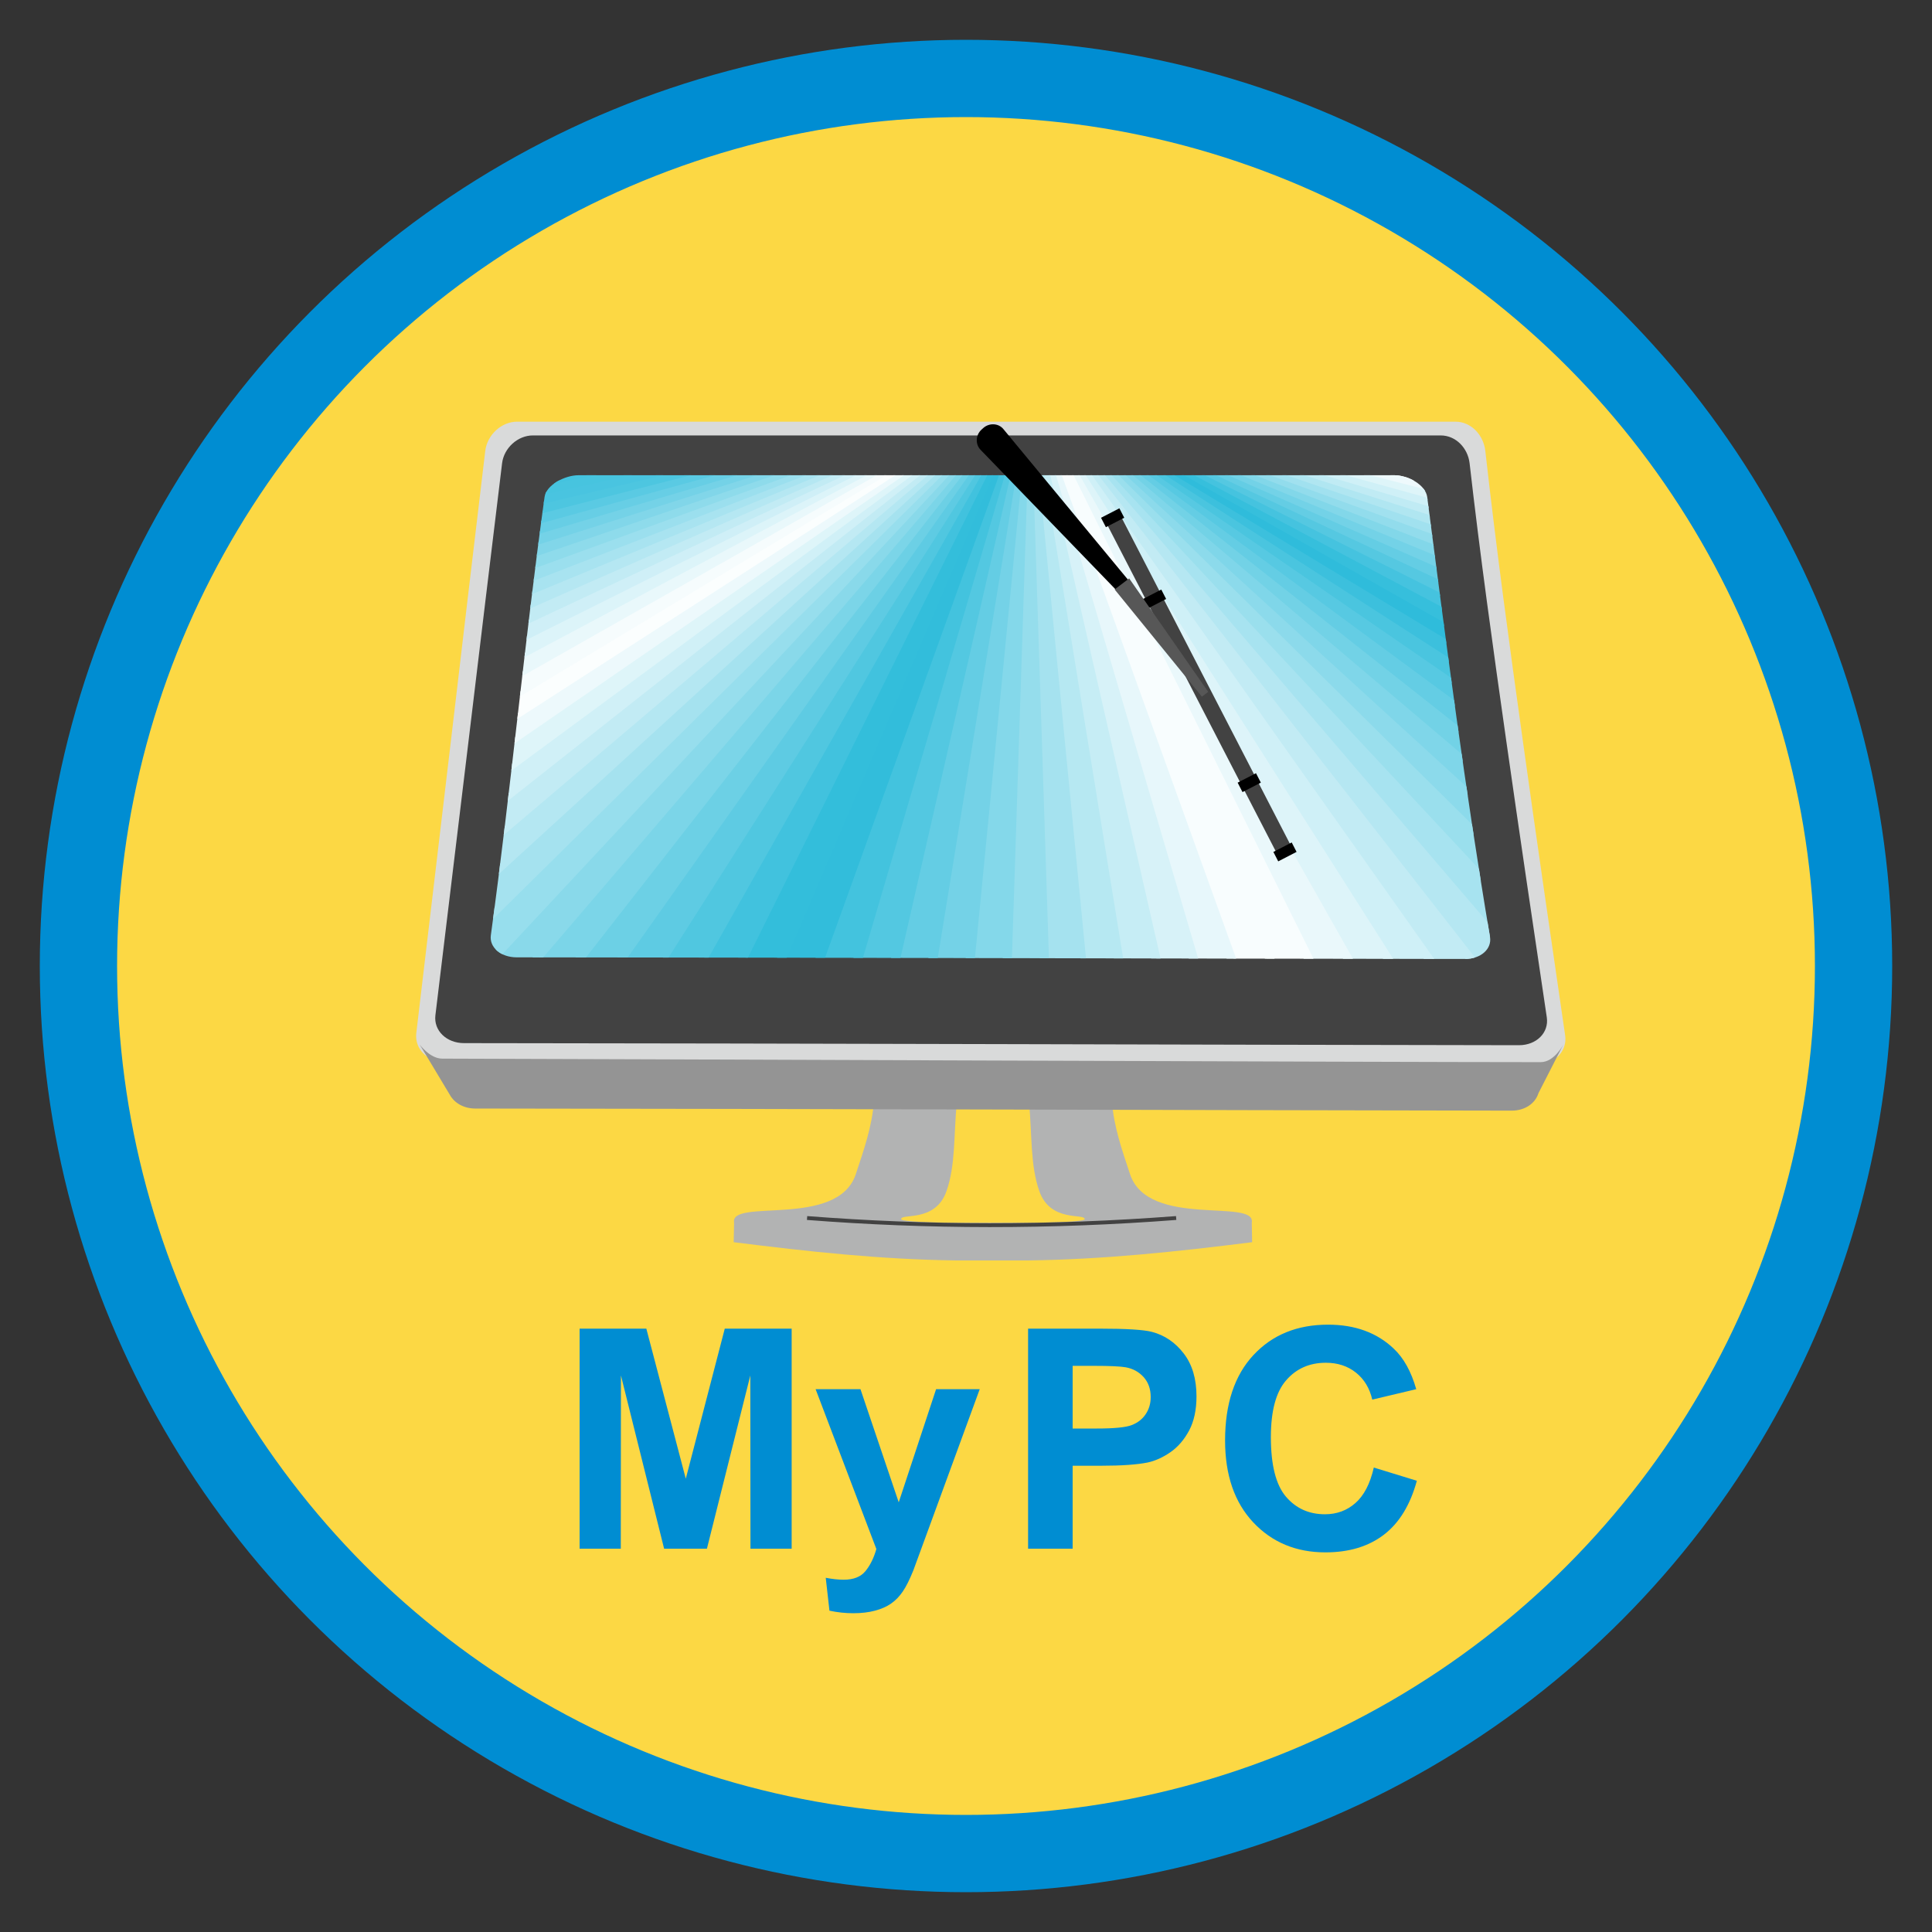 <?xml version="1.0" encoding="UTF-8"?>
<!DOCTYPE svg PUBLIC "-//W3C//DTD SVG 1.1//EN" "http://www.w3.org/Graphics/SVG/1.1/DTD/svg11.dtd">
<!-- Creator: CorelDRAW 2017 -->
<svg xmlns="http://www.w3.org/2000/svg" xml:space="preserve" width="500px" height="500px" version="1.1" style="shape-rendering:geometricPrecision; text-rendering:geometricPrecision; image-rendering:optimizeQuality; fill-rule:evenodd; clip-rule:evenodd"
viewBox="0 0 500 500"
 xmlns:xlink="http://www.w3.org/1999/xlink">
 <rect x="0" y="0" width="500" height="500" fill="#333333" stroke="none"/>
 <defs>
  <style type="text/css">
   <![CDATA[
    .str0 {stroke:#008DD2;stroke-width:20;stroke-miterlimit:22.926}
    .str1 {stroke:#424242;stroke-miterlimit:22.926}
    .fil90 {fill:none}
    .fil1 {fill:#D9DADA}
    .fil89 {fill:#B2B3B3}
    .fil92 {fill:black}
    .fil87 {fill:#2BBBDA}
    .fil88 {fill:#2BBBDA}
    .fil86 {fill:#2DBCDA}
    .fil30 {fill:#2FBCDB}
    .fil85 {fill:#30BCDB}
    .fil51 {fill:#32BDDB}
    .fil52 {fill:#33BEDB}
    .fil84 {fill:#34BEDC}
    .fil29 {fill:#36BFDC}
    .fil83 {fill:#37BFDC}
    .fil82 {fill:#39BFDD}
    .fil3 {fill:#3AC0DD}
    .fil81 {fill:#3BC0DD}
    .fil31 {fill:#3CC0DD}
    .fil80 {fill:#3DC1DD}
    .fil79 {fill:#40C1DE}
    .fil53 {fill:#41C2DE}
    .fil2 {fill:#424242}
    .fil93 {fill:#424242}
    .fil78 {fill:#42C2DE}
    .fil50 {fill:#43C3DE}
    .fil77 {fill:#44C3DF}
    .fil28 {fill:#45C3DF}
    .fil76 {fill:#47C4DF}
    .fil75 {fill:#49C4E0}
    .fil4 {fill:#4AC5DF}
    .fil74 {fill:#4DC6E0}
    .fil54 {fill:#50C7E0}
    .fil49 {fill:#53C8E1}
    .fil27 {fill:#55C8E1}
    .fil94 {fill:#575757}
    .fil32 {fill:#57C9E2}
    .fil5 {fill:#59CAE2}
    .fil73 {fill:#5ACAE3}
    .fil55 {fill:#5ECBE3}
    .fil26 {fill:#64CDE4}
    .fil72 {fill:#67CEE5}
    .fil6 {fill:#68CFE5}
    .fil56 {fill:#6CD0E5}
    .fil33 {fill:#72D2E6}
    .fil25 {fill:#73D2E7}
    .fil48 {fill:#74D2E7}
    .fil7 {fill:#77D4E7}
    .fil57 {fill:#7BD5E8}
    .fil34 {fill:#7FD6E9}
    .fil71 {fill:#81D6E9}
    .fil24 {fill:#82D7E9}
    .fil47 {fill:#84D8EA}
    .fil8 {fill:#87D8EA}
    .fil58 {fill:#89D9EA}
    .fil35 {fill:#8CDAEB}
    .fil70 {fill:#8EDBEB}
    .fil23 {fill:#92DCEC}
    .fil91 {fill:#949494}
    .fil46 {fill:#95DDEC}
    .fil9 {fill:#96DDED}
    .fil59 {fill:#97DEED}
    .fil36 {fill:#9ADFED}
    .fil69 {fill:#9BDFEE}
    .fil22 {fill:#A1E1EF}
    .fil10 {fill:#A5E2EF}
    .fil37 {fill:#A7E3F0}
    .fil68 {fill:#A8E3F0}
    .fil21 {fill:#B0E6F1}
    .fil60 {fill:#B4E7F2}
    .fil11 {fill:#B5E7F2}
    .fil45 {fill:#B6E8F2}
    .fil20 {fill:#C0EBF4}
    .fil38 {fill:#C2EBF4}
    .fil12 {fill:#C4ECF5}
    .fil44 {fill:#C6EDF5}
    .fil67 {fill:#CFEFF7}
    .fil19 {fill:#CFF0F7}
    .fil61 {fill:#D0F0F7}
    .fil13 {fill:#D3F1F7}
    .fil43 {fill:#D7F2F8}
    .fil66 {fill:#DCF4F9}
    .fil39 {fill:#DDF4F9}
    .fil18 {fill:#DEF5F9}
    .fil14 {fill:#E3F6FA}
    .fil42 {fill:#E7F7FB}
    .fil65 {fill:#E9F8FB}
    .fil40 {fill:#EAF8FB}
    .fil62 {fill:#EDF9FC}
    .fil17 {fill:#EEF9FC}
    .fil15 {fill:#F2FBFD}
    .fil64 {fill:#F6FCFD}
    .fil41 {fill:#F8FDFE}
    .fil63 {fill:#FBFEFE}
    .fil0 {fill:#FCD844}
    .fil16 {fill:#FDFEFF}
    .fil95 {fill:#008DD2;fill-rule:nonzero}
   ]]>
  </style>
    <clipPath id="id0">
     <path d="M149.7 122.99c35.19,0 70.41,0 105.6,0 35.2,0 70.41,0 105.63,0 3.52,0 8.02,2.52 8.43,5.64 4.99,38.59 9.76,75.31 16.25,113.84 0.53,3.14 -2.4,5.72 -6.48,5.71 -40.92,-0.04 -81.84,-0.14 -122.73,-0.22 -40.89,-0.09 -81.81,-0.17 -122.71,-0.2 -4.08,-0.01 -7.09,-2.59 -6.66,-5.71 5.18,-37.8 8.71,-75.89 13.9,-113.42 0.43,-3.13 5.26,-5.64 8.77,-5.64z"/>
    </clipPath>
 </defs>
 <g id="Слой_x0020_1">
  <circle class="fil0 str0" cx="250" cy="250" r="229.7"/>
 </g>
 <g id="Слой_x0020_1_0">
  <path class="fil1" d="M133.81 109.13c40.46,0 80.95,0 121.42,0 40.46,0 80.95,0 121.45,0 4.04,0 7.26,3.44 7.72,7.59 2.83,25.22 6.27,50.42 9.79,75.6 3.51,25.2 7.19,50.4 10.86,75.59 0.19,1.27 0,2.48 -0.48,3.54 -1.09,2.4 -3.71,4.05 -6.97,4.05 -47.05,-0.06 -94.1,-0.19 -141.12,-0.3 -47.01,-0.12 -94.06,-0.22 -141.08,-0.27 -3.01,0 -5.51,-1.41 -6.79,-3.51 -0.72,-1.18 -1.05,-2.58 -0.87,-4.08 2.98,-25.09 5.95,-50.21 8.92,-75.3 2.96,-25.09 5.91,-50.22 8.92,-75.32 0.49,-4.16 4.19,-7.59 8.23,-7.59z"/>
  <path class="fil2" d="M137.9 112.69c39.15,0 78.32,0 117.47,0 39.14,0 78.31,0 117.49,0 3.91,0 7.02,3.27 7.47,7.2 2.73,23.92 6.07,47.83 9.47,71.71 3.4,23.9 6.95,47.81 10.51,71.7 0.58,3.96 -2.67,7.2 -7.21,7.2 -45.52,-0.06 -91.03,-0.18 -136.52,-0.29 -45.48,-0.11 -91,-0.21 -136.49,-0.25 -4.54,0 -7.88,-3.25 -7.41,-7.2 2.88,-23.8 5.76,-47.63 8.63,-71.42 2.87,-23.8 5.72,-47.64 8.63,-71.45 0.48,-3.95 4.05,-7.2 7.96,-7.2z"/>
  <g>
   <g style="clip-path:url(#id0)">
    <polygon class="fil3" points="266.68,100.46 -69.26,99.18 -68.77,91.53 "/>
    <polygon id="1" class="fil4" points="266.68,100.46 -68.85,92.8 -68.02,86.43 "/>
    <polygon id="2" class="fil5" points="266.68,100.46 -68.19,87.71 -66.95,81.35 "/>
    <polygon id="3" class="fil6" points="266.68,100.46 -67.19,82.62 -65.54,76.29 "/>
    <polygon id="4" class="fil7" points="266.68,100.46 -65.87,77.55 -63.81,71.25 "/>
    <polygon id="5" class="fil8" points="266.68,100.46 -64.22,72.51 -61.75,66.24 "/>
    <polygon id="6" class="fil9" points="266.68,100.46 -62.24,67.49 -59.37,61.27 "/>
    <polygon id="7" class="fil10" points="266.68,100.46 -59.94,62.51 -56.66,56.33 "/>
    <polygon id="8" class="fil11" points="266.68,100.46 -57.32,57.56 -53.64,51.43 "/>
    <polygon id="9" class="fil12" points="266.68,100.46 -54.37,52.66 -50.3,46.59 "/>
    <polygon id="10" class="fil13" points="266.68,100.46 -51.11,47.8 -46.65,41.8 "/>
    <polygon id="11" class="fil14" points="266.68,100.46 -47.54,43 -42.68,37.06 "/>
    <polygon id="12" class="fil15" points="266.68,100.46 -43.65,38.25 -38.42,32.39 "/>
    <polygon id="13" class="fil16" points="266.68,100.46 -39.46,33.56 -33.85,27.79 "/>
    <polygon id="14" class="fil17" points="266.68,100.46 -34.97,28.94 -28.98,23.26 "/>
    <polygon id="15" class="fil18" points="266.68,100.46 -30.18,24.39 -23.83,18.8 "/>
    <polygon id="16" class="fil19" points="266.68,100.46 -25.1,19.92 -18.38,14.42 "/>
    <polygon id="17" class="fil20" points="266.68,100.46 -19.72,15.52 -12.66,10.13 "/>
    <polygon id="18" class="fil21" points="266.68,100.46 -14.07,11.21 -6.66,5.93 "/>
    <polygon id="19" class="fil22" points="266.68,100.46 -8.14,6.99 -0.39,1.82 "/>
    <polygon id="20" class="fil23" points="266.68,100.46 -1.94,2.86 6.15,-2.19 "/>
    <polygon id="21" class="fil24" points="266.68,100.46 4.53,-1.18 12.94,-6.1 "/>
    <polygon id="22" class="fil25" points="266.68,100.46 11.26,-5.11 19.98,-9.9 "/>
    <polygon id="23" class="fil26" points="266.68,100.46 18.24,-8.94 27.26,-13.6 "/>
    <polygon id="24" class="fil27" points="266.68,100.46 25.46,-12.67 34.79,-17.18 "/>
    <polygon id="25" class="fil28" points="266.68,100.46 32.92,-16.28 42.54,-20.65 "/>
    <polygon id="26" class="fil29" points="266.68,100.46 40.61,-19.77 50.51,-24 "/>
    <polygon id="27" class="fil30" points="266.68,100.46 48.53,-23.15 58.69,-27.22 "/>
    <polygon id="28" class="fil31" points="266.68,100.46 56.66,-26.41 67.08,-30.32 "/>
    <polygon id="29" class="fil4" points="266.68,100.46 65,-29.54 75.67,-33.29 "/>
    <polygon id="30" class="fil32" points="266.68,100.46 73.53,-32.54 84.44,-36.13 "/>
    <polygon id="31" class="fil26" points="266.68,100.46 82.26,-35.41 93.4,-38.83 "/>
    <polygon id="32" class="fil33" points="266.68,100.46 91.17,-38.14 102.52,-41.39 "/>
    <polygon id="33" class="fil34" points="266.68,100.46 100.25,-40.74 111.81,-43.82 "/>
    <polygon id="34" class="fil35" points="266.68,100.46 109.5,-43.2 121.25,-46.1 "/>
    <polygon id="35" class="fil36" points="266.68,100.46 118.9,-45.52 130.84,-48.24 "/>
    <polygon id="36" class="fil37" points="266.68,100.46 128.45,-47.7 140.56,-50.23 "/>
    <polygon id="37" class="fil11" points="266.68,100.46 138.13,-49.72 150.4,-52.07 "/>
    <polygon id="38" class="fil38" points="266.68,100.46 147.95,-51.6 160.36,-53.77 "/>
    <polygon id="39" class="fil19" points="266.68,100.46 157.87,-53.33 170.42,-55.31 "/>
    <polygon id="40" class="fil39" points="266.68,100.46 167.91,-54.91 180.58,-56.69 "/>
    <polygon id="41" class="fil40" points="266.68,100.46 178.04,-56.34 190.82,-57.92 "/>
    <polygon id="42" class="fil41" points="266.68,100.46 188.26,-57.61 201.14,-59 "/>
    <polygon id="43" class="fil41" points="266.68,100.46 198.56,-58.72 211.52,-59.92 "/>
    <polygon id="44" class="fil42" points="266.68,100.46 208.93,-59.68 221.95,-60.68 "/>
    <polygon id="45" class="fil43" points="266.68,100.46 219.35,-60.48 232.44,-61.28 "/>
    <polygon id="46" class="fil44" points="266.68,100.46 229.82,-61.12 242.95,-61.72 "/>
    <polygon id="47" class="fil45" points="266.68,100.46 240.32,-61.6 253.49,-62 "/>
    <polygon id="48" class="fil10" points="266.68,100.46 250.86,-61.92 264.04,-62.12 "/>
    <polygon id="49" class="fil46" points="266.68,100.46 261.4,-62.08 274.59,-62.08 "/>
    <polygon id="50" class="fil47" points="266.68,100.46 271.95,-62.08 285.14,-61.88 "/>
    <polygon id="51" class="fil48" points="266.68,100.46 282.5,-61.92 295.67,-61.52 "/>
    <polygon id="52" class="fil26" points="266.68,100.46 293.03,-61.6 306.17,-61 "/>
    <polygon id="53" class="fil49" points="266.68,100.46 303.54,-61.12 316.63,-60.32 "/>
    <polygon id="54" class="fil50" points="266.68,100.46 314.01,-60.48 327.04,-59.48 "/>
    <polygon id="55" class="fil51" points="266.68,100.46 324.43,-59.68 337.39,-58.48 "/>
    <polygon id="56" class="fil52" points="266.68,100.46 334.79,-58.72 347.67,-57.33 "/>
    <polygon id="57" class="fil53" points="266.68,100.46 345.09,-57.61 357.87,-56.02 "/>
    <polygon id="58" class="fil54" points="266.68,100.46 355.31,-56.34 367.98,-54.56 "/>
    <polygon id="59" class="fil55" points="266.68,100.46 365.45,-54.91 377.99,-52.94 "/>
    <polygon id="60" class="fil56" points="266.68,100.46 375.48,-53.33 387.89,-51.17 "/>
    <polygon id="61" class="fil57" points="266.68,100.46 385.41,-51.6 397.67,-49.25 "/>
    <polygon id="62" class="fil58" points="266.68,100.46 395.22,-49.72 407.33,-47.19 "/>
    <polygon id="63" class="fil59" points="266.68,100.46 404.91,-47.7 416.84,-44.98 "/>
    <polygon id="64" class="fil10" points="266.68,100.46 414.45,-45.52 426.21,-42.62 "/>
    <polygon id="65" class="fil60" points="266.68,100.46 423.86,-43.2 435.41,-40.13 "/>
    <polygon id="66" class="fil38" points="266.68,100.46 433.1,-40.74 444.46,-37.49 "/>
    <polygon id="67" class="fil61" points="266.68,100.46 442.18,-38.14 453.32,-34.72 "/>
    <polygon id="68" class="fil18" points="266.68,100.46 451.1,-35.41 462,-31.82 "/>
    <polygon id="69" class="fil62" points="266.68,100.46 459.82,-32.54 470.49,-28.78 "/>
    <polygon id="70" class="fil63" points="266.68,100.46 468.36,-29.54 478.78,-25.62 "/>
    <polygon id="71" class="fil64" points="266.68,100.46 476.7,-26.41 486.86,-22.34 "/>
    <polygon id="72" class="fil65" points="266.68,100.46 484.83,-23.15 494.72,-18.93 "/>
    <polygon id="73" class="fil66" points="266.68,100.46 492.74,-19.77 502.36,-15.4 "/>
    <polygon id="74" class="fil67" points="266.68,100.46 500.44,-16.28 509.76,-11.76 "/>
    <polygon id="75" class="fil38" points="266.68,100.46 507.9,-12.67 516.93,-8.01 "/>
    <polygon id="76" class="fil11" points="266.68,100.46 515.12,-8.94 523.84,-4.16 "/>
    <polygon id="77" class="fil68" points="266.68,100.46 522.1,-5.11 530.51,-0.19 "/>
    <polygon id="78" class="fil69" points="266.68,100.46 528.82,-1.18 536.91,3.87 "/>
    <polygon id="79" class="fil70" points="266.68,100.46 535.29,2.86 543.05,8.02 "/>
    <polygon id="80" class="fil71" points="266.68,100.46 541.49,6.99 548.91,12.27 "/>
    <polygon id="81" class="fil48" points="266.68,100.46 547.43,11.21 554.49,16.6 "/>
    <polygon id="82" class="fil72" points="266.68,100.46 553.08,15.52 559.79,21.02 "/>
    <polygon id="83" class="fil73" points="266.68,100.46 558.45,19.92 564.81,25.51 "/>
    <polygon id="84" class="fil74" points="266.68,100.46 563.54,24.39 569.52,30.08 "/>
    <polygon id="85" class="fil75" points="266.68,100.46 568.33,28.94 573.94,34.72 "/>
    <polygon id="86" class="fil76" points="266.68,100.46 572.82,33.56 578.06,39.42 "/>
    <polygon id="87" class="fil77" points="266.68,100.46 577.01,38.25 581.87,44.19 "/>
    <polygon id="88" class="fil78" points="266.68,100.46 580.89,43 585.36,49.01 "/>
    <polygon id="89" class="fil79" points="266.68,100.46 584.47,47.8 588.55,53.87 "/>
    <polygon id="90" class="fil80" points="266.68,100.46 587.73,52.66 591.41,58.79 "/>
    <polygon id="91" class="fil81" points="266.68,100.46 590.67,57.56 593.95,63.75 "/>
    <polygon id="92" class="fil82" points="266.68,100.46 593.3,62.51 596.18,68.74 "/>
    <polygon id="93" class="fil83" points="266.68,100.46 595.6,67.49 598.07,73.77 "/>
    <polygon id="94" class="fil84" points="266.68,100.46 597.58,72.51 599.64,78.82 "/>
    <polygon id="95" class="fil51" points="266.68,100.46 599.23,77.55 600.88,83.89 "/>
    <polygon id="96" class="fil85" points="266.68,100.46 600.55,82.62 601.79,88.98 "/>
    <polygon id="97" class="fil86" points="266.68,100.46 601.54,87.71 602.37,94.08 "/>
    <polygon id="98" class="fil87" points="266.68,100.46 602.21,92.8 602.62,99.18 "/>
    <polygon id="99" class="fil88" points="266.68,100.46 602.54,97.91 602.54,104.29 "/>
    <polygon id="100" class="fil3" points="266.68,100.46 602.54,103.01 602.12,109.39 "/>
    <polygon id="101" class="fil4" points="266.68,100.46 602.21,108.12 601.38,114.49 "/>
    <polygon id="102" class="fil5" points="266.68,100.46 601.54,113.21 600.3,119.57 "/>
    <polygon id="103" class="fil6" points="266.68,100.46 600.55,118.3 598.9,124.63 "/>
    <polygon id="104" class="fil7" points="266.68,100.46 599.23,123.36 597.16,129.67 "/>
    <polygon id="105" class="fil8" points="266.68,100.46 597.58,128.41 595.11,134.68 "/>
    <polygon id="106" class="fil9" points="266.68,100.46 595.6,133.42 592.72,139.65 "/>
    <polygon id="107" class="fil10" points="266.68,100.46 593.3,138.41 590.02,144.59 "/>
    <polygon id="108" class="fil11" points="266.68,100.46 590.67,143.35 586.99,149.48 "/>
    <polygon id="109" class="fil12" points="266.68,100.46 587.73,148.26 583.65,154.33 "/>
    <polygon id="110" class="fil13" points="266.68,100.46 584.47,153.12 580,159.12 "/>
    <polygon id="111" class="fil14" points="266.68,100.46 580.89,157.92 576.04,163.85 "/>
    <polygon id="112" class="fil15" points="266.68,100.46 577.01,162.67 571.77,168.53 "/>
    <polygon id="113" class="fil16" points="266.68,100.46 572.82,167.35 567.2,173.13 "/>
    <polygon id="114" class="fil17" points="266.68,100.46 568.33,171.97 562.34,177.66 "/>
    <polygon id="115" class="fil18" points="266.68,100.46 563.54,176.52 557.18,182.12 "/>
    <polygon id="116" class="fil19" points="266.68,100.46 558.45,181 551.74,186.5 "/>
    <polygon id="117" class="fil20" points="266.68,100.46 553.08,185.4 546.01,190.79 "/>
    <polygon id="118" class="fil21" points="266.68,100.46 547.43,189.71 540.01,194.99 "/>
    <polygon id="119" class="fil22" points="266.68,100.46 541.49,193.93 533.74,199.1 "/>
    <polygon id="120" class="fil23" points="266.68,100.46 535.29,198.06 527.21,203.11 "/>
    <polygon id="121" class="fil24" points="266.68,100.46 528.82,202.1 520.42,207.02 "/>
    <polygon id="122" class="fil25" points="266.68,100.46 522.1,206.03 513.37,210.82 "/>
    <polygon id="123" class="fil26" points="266.68,100.46 515.12,209.86 506.09,214.52 "/>
    <polygon id="124" class="fil27" points="266.68,100.46 507.9,213.59 498.57,218.1 "/>
    <polygon id="125" class="fil28" points="266.68,100.46 500.44,217.2 490.82,221.57 "/>
    <polygon id="126" class="fil29" points="266.68,100.46 492.74,220.69 482.85,224.91 "/>
    <polygon id="127" class="fil30" points="266.68,100.46 484.83,224.07 474.66,228.14 "/>
    <polygon id="128" class="fil31" points="266.68,100.46 476.7,227.33 466.27,231.24 "/>
    <polygon id="129" class="fil4" points="266.68,100.46 468.36,230.45 457.69,234.21 "/>
    <polygon id="130" class="fil32" points="266.68,100.46 459.82,233.46 448.91,237.04 "/>
    <polygon id="131" class="fil26" points="266.68,100.46 451.1,236.33 439.96,239.75 "/>
    <polygon id="132" class="fil33" points="266.68,100.46 442.18,239.06 430.83,242.31 "/>
    <polygon id="133" class="fil34" points="266.68,100.46 433.1,241.66 421.54,244.74 "/>
    <polygon id="134" class="fil35" points="266.68,100.46 423.86,244.12 412.1,247.02 "/>
    <polygon id="135" class="fil36" points="266.68,100.46 414.45,246.44 402.52,249.16 "/>
    <polygon id="136" class="fil37" points="266.68,100.46 404.91,248.62 392.8,251.15 "/>
    <polygon id="137" class="fil11" points="266.68,100.46 395.22,250.64 382.96,252.99 "/>
    <polygon id="138" class="fil38" points="266.68,100.46 385.41,252.52 373,254.69 "/>
    <polygon id="139" class="fil19" points="266.68,100.46 375.48,254.25 362.94,256.23 "/>
    <polygon id="140" class="fil39" points="266.68,100.46 365.45,255.83 352.78,257.61 "/>
    <polygon id="141" class="fil40" points="266.68,100.46 355.31,257.26 342.54,258.84 "/>
    <polygon id="142" class="fil41" points="266.68,100.46 345.09,258.53 332.22,259.92 "/>
    <polygon id="143" class="fil41" points="266.68,100.46 334.79,259.64 321.84,260.84 "/>
    <polygon id="144" class="fil42" points="266.68,100.46 324.43,260.6 311.4,261.59 "/>
    <polygon id="145" class="fil43" points="266.68,100.46 314.01,261.4 300.92,262.2 "/>
    <polygon id="146" class="fil44" points="266.68,100.46 303.54,262.04 290.4,262.64 "/>
    <polygon id="147" class="fil45" points="266.68,100.46 293.03,262.52 279.87,262.92 "/>
    <polygon id="148" class="fil10" points="266.68,100.46 282.5,262.84 269.32,263.04 "/>
    <polygon id="149" class="fil46" points="266.68,100.46 271.95,263 258.76,263 "/>
    <polygon id="150" class="fil47" points="266.68,100.46 261.4,263 248.22,262.8 "/>
    <polygon id="151" class="fil48" points="266.68,100.46 250.86,262.84 237.69,262.44 "/>
    <polygon id="152" class="fil26" points="266.68,100.46 240.32,262.52 227.19,261.91 "/>
    <polygon id="153" class="fil49" points="266.68,100.46 229.82,262.04 216.73,261.24 "/>
    <polygon id="154" class="fil50" points="266.68,100.46 219.35,261.4 206.32,260.4 "/>
    <polygon id="155" class="fil51" points="266.68,100.46 208.93,260.6 195.97,259.4 "/>
    <polygon id="156" class="fil52" points="266.68,100.46 198.56,259.64 185.69,258.25 "/>
    <polygon id="157" class="fil53" points="266.68,100.46 188.26,258.53 175.49,256.94 "/>
    <polygon id="158" class="fil54" points="266.68,100.46 178.04,257.26 165.37,255.47 "/>
    <polygon id="159" class="fil55" points="266.68,100.46 167.91,255.83 155.36,253.86 "/>
    <polygon id="160" class="fil56" points="266.68,100.46 157.87,254.25 145.46,252.09 "/>
    <polygon id="161" class="fil57" points="266.68,100.46 147.95,252.52 135.68,250.17 "/>
    <polygon id="162" class="fil58" points="266.68,100.46 138.13,250.64 126.03,248.11 "/>
    <polygon id="163" class="fil59" points="266.68,100.46 128.45,248.62 116.51,245.9 "/>
    <polygon id="164" class="fil10" points="266.68,100.46 118.9,246.44 107.15,243.54 "/>
    <polygon id="165" class="fil60" points="266.68,100.46 109.5,244.12 97.94,241.05 "/>
    <polygon id="166" class="fil38" points="266.68,100.46 100.25,241.66 88.9,238.41 "/>
    <polygon id="167" class="fil61" points="266.68,100.46 91.17,239.06 80.03,235.64 "/>
    <polygon id="168" class="fil18" points="266.68,100.46 82.26,236.33 71.35,232.74 "/>
    <polygon id="169" class="fil62" points="266.68,100.46 73.53,233.46 62.86,229.7 "/>
    <polygon id="170" class="fil63" points="266.68,100.46 65,230.45 54.57,226.54 "/>
    <polygon id="171" class="fil64" points="266.68,100.46 56.66,227.33 46.49,223.26 "/>
    <polygon id="172" class="fil65" points="266.68,100.46 48.53,224.07 38.63,219.85 "/>
    <polygon id="173" class="fil66" points="266.68,100.46 40.61,220.69 31,216.32 "/>
    <polygon id="174" class="fil67" points="266.68,100.46 32.92,217.2 23.59,212.68 "/>
    <polygon id="175" class="fil38" points="266.68,100.46 25.46,213.59 16.43,208.93 "/>
    <polygon id="176" class="fil11" points="266.68,100.46 18.24,209.86 9.51,205.07 "/>
    <polygon id="177" class="fil68" points="266.68,100.46 11.26,206.03 2.85,201.11 "/>
    <polygon id="178" class="fil69" points="266.68,100.46 4.53,202.1 -3.56,197.05 "/>
    <polygon id="179" class="fil70" points="266.68,100.46 -1.94,198.06 -9.69,192.9 "/>
    <polygon id="180" class="fil71" points="266.68,100.46 -8.14,193.93 -15.55,188.65 "/>
    <polygon id="181" class="fil48" points="266.68,100.46 -14.07,189.71 -21.14,184.32 "/>
    <polygon id="182" class="fil72" points="266.68,100.46 -19.72,185.4 -26.44,179.9 "/>
    <polygon id="183" class="fil73" points="266.68,100.46 -25.1,181 -31.45,175.41 "/>
    <polygon id="184" class="fil74" points="266.68,100.46 -30.18,176.52 -36.17,170.84 "/>
    <polygon id="185" class="fil75" points="266.68,100.46 -34.97,171.97 -40.59,166.2 "/>
    <polygon id="186" class="fil76" points="266.68,100.46 -39.46,167.35 -44.7,161.5 "/>
    <polygon id="187" class="fil77" points="266.68,100.46 -43.65,162.67 -48.51,156.73 "/>
    <polygon id="188" class="fil78" points="266.68,100.46 -47.54,157.92 -52.01,151.91 "/>
    <polygon id="189" class="fil79" points="266.68,100.46 -51.11,153.12 -55.19,147.04 "/>
    <polygon id="190" class="fil80" points="266.68,100.46 -54.37,148.26 -58.05,142.13 "/>
    <polygon id="191" class="fil81" points="266.68,100.46 -57.32,143.35 -60.6,137.17 "/>
    <polygon id="192" class="fil82" points="266.68,100.46 -59.94,138.41 -62.82,132.18 "/>
    <polygon id="193" class="fil83" points="266.68,100.46 -62.24,133.42 -64.72,127.15 "/>
    <polygon id="194" class="fil84" points="266.68,100.46 -64.22,128.41 -66.28,122.1 "/>
    <polygon id="195" class="fil51" points="266.68,100.46 -65.87,123.36 -67.53,117.03 "/>
    <polygon id="196" class="fil85" points="266.68,100.46 -67.19,118.3 -68.44,111.94 "/>
    <polygon id="197" class="fil86" points="266.68,100.46 -68.19,113.21 -69.02,106.84 "/>
    <polygon id="198" class="fil87" points="266.68,100.46 -68.85,108.12 -69.26,101.74 "/>
    <polygon id="199" class="fil88" points="266.68,100.46 -69.18,103.01 -69.18,97.91 "/>
   </g>
  </g>
  <path class="fil89" d="M266.07 326.2c19.55,-0.25 38.43,-2.26 57.98,-4.72l-0.09 -5.03c1.2,-6.48 -26.82,1.57 -31.51,-12.58 -2.15,-6.47 -4.19,-12.29 -4.69,-18.87 -7.16,0 -14.31,0 -21.46,0 0.84,9.45 0.34,16.57 2.68,23.27 2.86,8.18 11.74,5.66 11.74,7.24 0,0.88 -14.65,0.94 -14.65,0.94l-18.44 0c0,0 -14.41,-0.06 -14.41,-0.94 0,-1.58 8.87,0.94 11.73,-7.24 2.34,-6.7 1.84,-13.82 2.68,-23.27 -7.15,0 -14.3,0 -21.45,0 -0.51,6.58 -2.55,12.4 -4.7,18.87 -4.69,14.15 -32.71,6.1 -31.5,12.58l-0.1 5.03c19.55,2.46 38.08,4.47 57.63,4.72l18.56 0z"/>
  <path class="fil90 str1" d="M208.87 315.22c31.13,2.43 62.96,2.5 95.52,0"/>
  <path class="fil91" d="M404.57 270.35l-6.42 12.56c-0.81,2.64 -3.48,4.52 -6.89,4.52 -44.72,-0.06 -89.45,-0.18 -134.14,-0.29 -44.69,-0.11 -89.42,-0.21 -134.11,-0.25 -2.99,0 -5.45,-1.45 -6.61,-3.59l-7.79 -12.98c0,0 2.66,3.67 5.85,3.65 34.62,0.08 242.62,0.91 284.26,0.91 3.56,0 5.85,-4.53 5.85,-4.53z"/>
  <path class="fil92" d="M254.01 111.19l0.45 -0.41c1.5,-1.36 3.91,-1.31 5.2,0.25l33.46 40.44 -2.26 3.29 -37.11 -38.37c-1.4,-1.46 -1.24,-3.84 0.26,-5.2z"/>
  <rect class="fil93" transform="matrix(0.527 -0.272 0.272 0.527 286.018 134.782)" width="7" height="164"/>
  <g>
   <rect class="fil92" transform="matrix(0.678 -0.35 0.272 0.527 284.947 134)" width="7" height="4.63"/>
   <rect class="fil92" transform="matrix(0.678 -0.35 0.272 0.527 329.546 220.479)" width="7" height="4.63"/>
   <rect class="fil92" transform="matrix(0.678 -0.35 0.272 0.527 295.791 155.027)" width="7" height="4.63"/>
   <rect class="fil92" transform="matrix(0.678 -0.35 0.272 0.527 320.3 202.551)" width="7" height="4.63"/>
  </g>
  <path class="fil94" d="M312.69 179.06l-20.46 -29.37 -3.76 2.86 22.57 27.74c0,0 1.65,-1.23 1.65,-1.23z"/>
  <g>
   <path class="fil95" d="M266.07 400.8l0 -56.95 18.44 0c6.98,0 11.53,0.28 13.65,0.85 3.26,0.86 5.99,2.72 8.19,5.58 2.2,2.86 3.3,6.56 3.3,11.1 0,3.5 -0.64,6.43 -1.89,8.81 -1.28,2.39 -2.88,4.26 -4.83,5.62 -1.95,1.35 -3.94,2.26 -5.95,2.69 -2.75,0.55 -6.71,0.83 -11.9,0.83l-7.48 0 0 21.47 -11.53 0zm11.53 -47.32l0 16.22 6.27 0c4.52,0 7.53,-0.3 9.05,-0.9 1.53,-0.6 2.72,-1.52 3.58,-2.81 0.86,-1.27 1.3,-2.74 1.3,-4.44 0,-2.08 -0.61,-3.79 -1.81,-5.14 -1.23,-1.36 -2.75,-2.2 -4.62,-2.55 -1.36,-0.25 -4.11,-0.38 -8.24,-0.38l-5.53 0zm77.94 26.32l11.14 3.42c-1.71,6.27 -4.56,10.92 -8.54,13.97 -3.98,3.04 -9.01,4.56 -15.13,4.56 -7.56,0 -13.78,-2.58 -18.66,-7.75 -4.86,-5.17 -7.3,-12.24 -7.3,-21.21 0,-9.48 2.45,-16.85 7.34,-22.1 4.89,-5.25 11.33,-7.87 19.31,-7.87 6.98,0 12.64,2.07 16.98,6.19 2.6,2.44 4.54,5.94 5.84,10.51l-11.38 2.7c-0.67,-2.94 -2.08,-5.27 -4.21,-6.98 -2.15,-1.71 -4.75,-2.56 -7.8,-2.56 -4.22,0 -7.66,1.51 -10.28,4.55 -2.64,3.02 -3.95,7.93 -3.95,14.71 0,7.19 1.3,12.32 3.88,15.37 2.6,3.06 5.97,4.58 10.12,4.58 3.06,0 5.7,-0.97 7.9,-2.92 2.2,-1.94 3.79,-4.99 4.74,-9.17z"/>
   <path class="fil95" d="M150 400.8l0 -56.95 17.27 0 10.21 38.84 10.09 -38.84 17.31 0 0 56.95 -10.66 0 -0.04 -44.83 -11.23 44.83 -11.08 0 -11.17 -44.83 -0.04 44.83 -10.66 0zm61.08 -41.28l11.61 0 9.9 29.28 9.67 -29.28 11.29 0 -14.55 39.73 -2.63 7.17c-0.97,2.4 -1.88,4.23 -2.76,5.5 -0.86,1.26 -1.86,2.29 -2.99,3.07 -1.13,0.8 -2.52,1.41 -4.18,1.85 -1.64,0.44 -3.51,0.66 -5.59,0.66 -2.09,0 -4.16,-0.22 -6.19,-0.66l-0.96 -8.51c1.71,0.33 3.27,0.5 4.64,0.5 2.55,0 4.43,-0.74 5.65,-2.24 1.22,-1.5 2.16,-3.41 2.81,-5.71l-15.72 -41.36z"/>
  </g>
 </g>
</svg>
